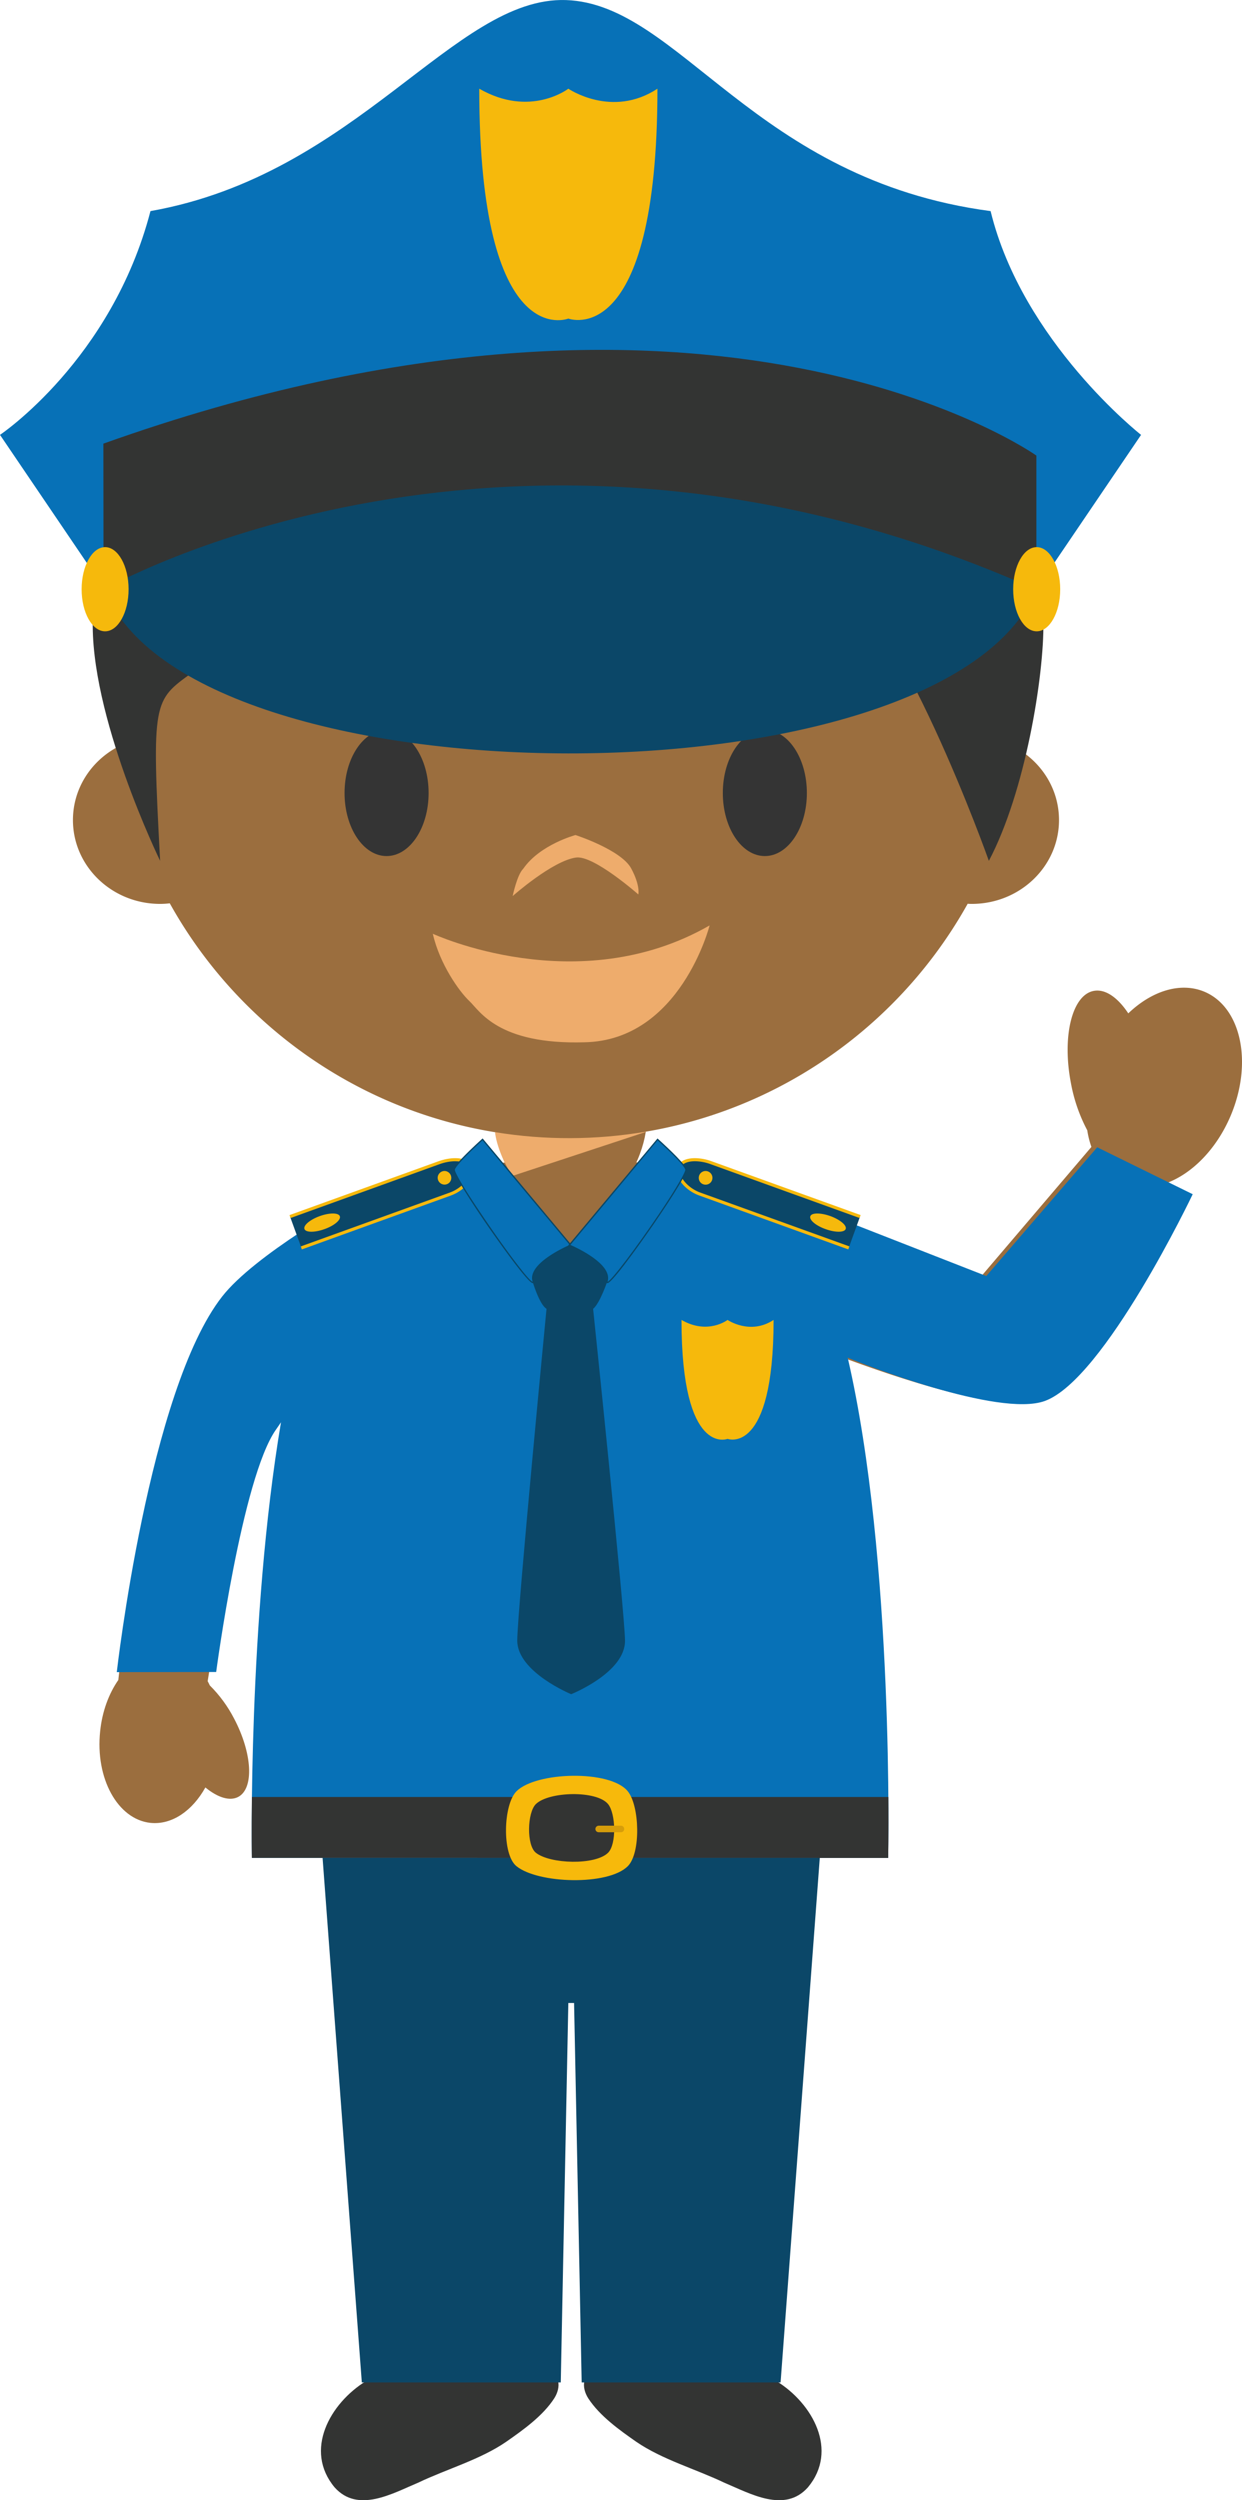 <svg xmlns="http://www.w3.org/2000/svg" width="59.102" height="118.948"><g fill-rule="evenodd" stroke-miterlimit="10" data-paper-data="{&quot;isPaintingLayer&quot;:true}" style="mix-blend-mode:normal"><path fill="#9b6e3e" d="M57.32 47.184c1.749.742 2.306 3.382 1.242 5.898-.685 1.615-1.868 2.784-3.094 3.219v.003s-3.264 9.264-6.108 10.293c-2.3.838-10.41-2.46-10.41-2.46s-.658-2.521-1-3.316c-.463-1.094-2.35-4.086-2.35-4.086l11.102 3.974 5.234-6.144a4.267 4.267 0 0 1-.197-.79 7.76 7.76 0 0 1-.775-2.23c-.435-2.232.049-4.203 1.078-4.402.553-.108 1.149.313 1.649 1.068 1.112-1.067 2.486-1.51 3.629-1.027" data-paper-data="{&quot;origPos&quot;:null}"/><path fill="#333433" d="M17.414 113.282c-1.714 1.056-2.96 3.293-1.491 5.054 1.108 1.24 2.743.295 3.982-.226 1.372-.654 2.944-1.092 4.182-1.942.803-.56 1.745-1.23 2.286-2.066.168-.261.246-.57.185-.82zm19.537 0c1.716 1.056 2.962 3.293 1.494 5.054-1.11 1.24-2.745.295-3.987-.226-1.371-.654-2.936-1.092-4.18-1.942-.802-.56-1.74-1.23-2.284-2.066-.169-.261-.246-.57-.185-.82z"/><path fill="#0b4768" d="m39.011 88.383-1.866 24.96H27.68l-.362-18.052h-.273l-.36 18.052h-9.467l-1.868-24.96z"/><path fill="#9b6e3e" d="M10.45 62.115c1.699-2.171 7.83-5.378 7.83-5.378s-2.849 5.184-3.367 7.485c-.067.293-.228 1.075-.377 1.485-.19.508-.707 1.153-1.52 2.3-1.62 2.29-3.134 11.975-3.134 11.975.036.066.07.133.102.202.463.46.852.99 1.152 1.57.875 1.656.963 3.329.2 3.734-.409.214-.982.027-1.563-.45-.617 1.11-1.593 1.79-2.613 1.685-1.562-.167-2.634-2.118-2.394-4.361.096-.942.413-1.788.865-2.438-.007.044-.007.06-.007.06s1.338-13.41 4.826-17.87" data-paper-data="{&quot;origPos&quot;:null}"/><path fill="#0771b7" d="m10.287 79.545-4.73.006s1.523-13.412 5.015-17.87c1.54-1.97 6.012-4.487 6.819-4.932 1.993-1.288 7.995-1.483 7.995-1.483l1.67.05h.14l1.67-.05s6.022.213 8.007 1.507l10.061 3.934 5.278-6.125 4.545 2.232s-4.197 8.81-7.04 9.838c-2.204.8-8.816-1.815-9.379-2.065 2.23 9.62 1.927 23.805 1.927 23.805l-30.28-.004s-.193-11.347 1.386-20.723c-.071.109-.154.223-.235.343-1.623 2.29-2.849 11.537-2.849 11.537"/><path fill="#f6b90c" d="M32.43 62.795c1.253.724 2.192 0 2.192 0s1.072.738 2.19 0c0 6.492-2.19 5.658-2.19 5.658s-2.192.878-2.192-5.658"/><path fill="#333433" d="M11.985 88.388s-.02-1.1.002-2.897h30.289c.01 1.798-.01 2.9-.01 2.9l-30.28-.003"/><path fill="#f7b90b" d="M29.874 88.784c-.936.935-4.268.834-5.297 0-.699-.563-.63-2.935 0-3.564.939-.937 4.467-1.03 5.297 0 .561.69.632 2.933 0 3.564"/><path fill="#333433" d="M28.938 88.142c-.612.608-2.768.54-3.441 0-.449-.362-.408-1.904 0-2.31.612-.605 2.898-.668 3.441 0 .364.45.406 1.903 0 2.31"/><path fill="#d69d0b" d="M29.703 87.015a.151.151 0 0 1-.154.153h-1.058a.155.155 0 0 1-.158-.153c0-.087.071-.158.158-.158h1.058c.087 0 .154.07.154.158"/><path fill="#9b6e3e" d="M23.485 55.36c1.081-.112 1.87-.14 1.87-.14l1.677.06h.138l1.673-.09s.873.038 2.03.176l-3.76 3.883zm25.059-19.664c1.118.714 1.85 1.932 1.85 3.319 0 2.2-1.857 3.988-4.152 3.988-.063 0-.126-.002-.193-.008-3.707 6.652-10.822 11.152-18.98 11.152-8.167 0-15.282-4.507-18.99-11.172a3.904 3.904 0 0 1-.46.028c-2.29 0-4.148-1.787-4.148-3.988 0-1.487.845-2.784 2.102-3.466a21.996 21.996 0 0 1-.222-3.118c0-11.994 9.722-21.718 21.718-21.718 11.997 0 21.721 9.724 21.721 21.718a21.3 21.3 0 0 1-.246 3.266" data-paper-data="{&quot;origPos&quot;:null}"/><path fill="#343434" d="M20.625 31.823c-.772-.174-.908-1.201-3.386-.74-.779.18-2.417 1.156-2.732 1.808-.316.652-.088-2.392 2.457-3.522 1.835-.675 2.457-.642 3.977-.642s1.987.907 1.766 1.65c0 0-.503 1.803-2.082 1.446zm13.905 0c.772-.174.908-1.201 3.386-.74.779.18 2.417 1.156 2.732 1.808.316.652.087-2.392-2.457-3.522-1.835-.675-2.457-.642-3.977-.642s-1.987.907-1.766 1.65c0 0 .503 1.803 2.082 1.446zm-14.134 5.904c0 1.657-.895 3-2 3s-2-1.343-2-3 .895-3 2-3 2 1.343 2 3m18 0c0 1.657-.895 3-2 3s-2-1.343-2-3 .895-3 2-3 2 1.343 2 3"/><path fill="#eeac6c" d="M27.416 40.796c-1.125.153-3.02 1.834-3.02 1.834s.207-1.01.503-1.3c.8-1.155 2.487-1.603 2.487-1.603s2.173.703 2.65 1.588c.443.824.34 1.238.34 1.238s-2.121-1.871-2.96-1.756zM20.596 44.423s6.897 3.208 13.172-.397c0 0-1.39 5.47-5.95 5.56-4.115.123-4.984-1.491-5.477-1.955-.492-.463-1.42-1.772-1.745-3.208"/><path fill="#ad6921" d="M14.123 34.247c1.77-1.097 4.38-1.785 4.38-1.785.309-.577.033-1.558-.378-1.615-1.303-.187-4.002 3.4-4.002 3.4m25.144 0c-1.775-1.097-4.386-1.785-4.386-1.785-.307-.577-.028-1.558.378-1.615 1.302-.187 4.008 3.4 4.008 3.4"/><path fill="#333433" d="M49.651 29.6c.035 2.55-.858 8.068-2.595 11.355 0 0-4.272-12.082-7.788-13.998-4.304-2.337-15.644 1.035-19.487-2-.639-.503-.565-1.644-.565-1.644s-.738 1.452-1.09 1.862c-1.867 2.116-6.692 5.185-8.986 6.83-1.844 1.326-1.929 1.312-1.52 8.95 0 0-3.388-6.952-3.2-11.592.054-1.34.701-4.304 1.76-7.324 3.821-7.666 11.742-12.935 20.894-12.935 10.512 0 19.402 6.95 22.32 16.507.15 1.325.235 2.656.257 3.99" data-paper-data="{&quot;origPos&quot;:null}"/><path fill="#9b6e3e" d="M25.377 56.638c-1.017 0-1.837-2.177-1.837-3.177h7.221c0 1-.822 3.177-1.836 3.177h-3.548" data-paper-data="{&quot;origPos&quot;:null}"/><path fill="#eeac6c" d="M24.382 55.945c-.411-.62-.758-1.462-.826-2.083 2.383.389 4.814.38 7.194-.026l-.014.014-6.354 2.095" data-paper-data="{&quot;origPos&quot;:null}"/><path fill="#0b4768" d="m40.387 59.368-7.086-2.561c-.663-.24-1.149-.854-.993-1.265v-.002c.145-.41.87-.462 1.533-.224l7.085 2.563-.539 1.49z"/><path fill="#f6b90c" d="m40.417 59.297-.05.144-7.092-2.565c-.708-.257-1.204-.903-1.041-1.357.101-.27.399-.42.839-.42.27.004.538.054.792.148l7.09 2.56-.053.139-7.086-2.56a2.234 2.234 0 0 0-.743-.14c-.37 0-.626.119-.699.32-.132.37.336.948.95 1.17l7.092 2.56z"/><path fill="#f6b90c" d="M33.902 56.035a.322.322 0 0 1-.327.325.32.32 0 0 1-.323-.325.325.325 0 1 1 .65 0m6.341 2.434c-.06.17-.49.175-.956.006-.465-.163-.79-.44-.726-.612.06-.173.486-.173.952-.008.46.168.791.44.73.614"/><path fill="#0b4768" d="m14.344 59.369-.542-1.49 7.086-2.563c.665-.238 1.387-.186 1.537.224v.002c.148.41-.332 1.025-.996 1.265l-7.085 2.56z"/><path fill="#f6b90c" d="m14.315 59.297 7.09-2.561c.613-.222 1.082-.8.948-1.17-.069-.201-.323-.32-.695-.32-.234 0-.498.05-.744.14l-7.085 2.56-.054-.138 7.09-2.561c.266-.095.541-.148.793-.148.437 0 .738.15.837.42.165.454-.335 1.1-1.037 1.357l-7.096 2.565z"/><path fill="#f6b90c" d="M20.827 56.035a.33.33 0 0 1 .323-.326.327.327 0 0 1 .231.556.327.327 0 0 1-.554-.23m-6.339 2.434c-.059-.173.265-.446.732-.614.464-.165.887-.165.952.008.059.173-.268.449-.73.612-.468.169-.895.164-.954-.006"/><path fill="#0b4768" d="M29.742 78.043c.025 1.528-2.562 2.558-2.562 2.558s-2.568-1.057-2.566-2.552c.006-1.428 1.393-15.781 1.393-15.781-.488-.32-.896-2.15-.896-2.15l1.068-.848 1.83-.057 1.15.948s-.492 1.743-.935 2.107c0 0 1.496 14.345 1.518 15.775"/><path fill="#0771b7" d="M27.165 59.24s-2.01.838-1.803 1.69c.215.857-3.87-4.986-3.744-5.306.123-.32 1.345-1.415 1.345-1.415l4.202 5.03z"/><path fill="#094767" d="M22.96 54.252c-.173.156-1.206 1.1-1.314 1.383-.036.085.346.777 1.267 2.137 1.106 1.644 2.241 3.153 2.43 3.21 0-.008-.004-.022-.008-.045-.2-.81 1.488-1.584 1.777-1.71zm2.393 6.793c-.266 0-2.12-2.69-2.2-2.805-.388-.565-1.641-2.422-1.564-2.63.12-.321 1.306-1.38 1.351-1.427l.028-.021 4.246 5.09-.041.019c-.016.006-1.98.836-1.779 1.654.014.05.01.085-.004.102a.045.045 0 0 1-.037.018z"/><path fill="#0771b7" d="m27.094 59.239 4.197-5.03s1.228 1.096 1.348 1.415c.121.32-3.956 6.163-3.749 5.307.214-.853-1.796-1.691-1.796-1.691z"/><path fill="#094767" d="M27.142 59.227c.29.125 1.98.9 1.78 1.71-.006.024-.01.038-.01.046.185-.06 1.325-1.564 2.433-3.203.919-1.365 1.296-2.06 1.265-2.144-.106-.285-1.145-1.228-1.318-1.383l-4.15 4.975zm1.763 1.819s-.03-.004-.038-.018c-.015-.02-.02-.053-.006-.104.203-.82-1.76-1.65-1.78-1.655l-.044-.016 4.25-5.09.024.02c.051.048 1.234 1.107 1.358 1.427.08.209-1.185 2.076-1.576 2.644-.077.11-1.925 2.792-2.188 2.792z"/><path fill="#0b4768" d="M4.983 28.035s7.834-7.01 21.95-7.01c11.618 0 22.383 7.01 22.383 7.01-4.299 10.47-40.372 10.353-44.333 0"/><path fill="#0771b7" d="M4.982 28.035 0 20.689s5.315-3.56 7.16-10.646C17.009 8.303 21.622-.173 26.932.003c5.412.182 8.93 8.544 20.207 10.04 1.516 6.218 7.16 10.646 7.16 10.646l-4.983 7.346c-17.239-7.471-23.097-12.553-44.333 0z"/><path fill="#333433" d="M4.92 21.106c29.028-10.36 44.398.568 44.398.568v6.382c-24.97-11.162-44.39 0-44.39 0z"/><path fill="#f6b90c" d="M6.119 28.035c0 1.106-.502 2-1.118 2-.616 0-1.117-.894-1.117-2 0-1.106.501-2.005 1.117-2.005s1.118.9 1.118 2.005m44.332 0c0 1.106-.504 2-1.118 2-.62 0-1.12-.894-1.12-2 0-1.106.5-2.005 1.12-2.005.614 0 1.118.9 1.118 2.005M22.806 4.22c2.43 1.397 4.239 0 4.239 0s2.076 1.424 4.24 0c0 12.557-4.24 10.936-4.24 10.936s-4.239 1.705-4.239-10.936"/></g></svg>